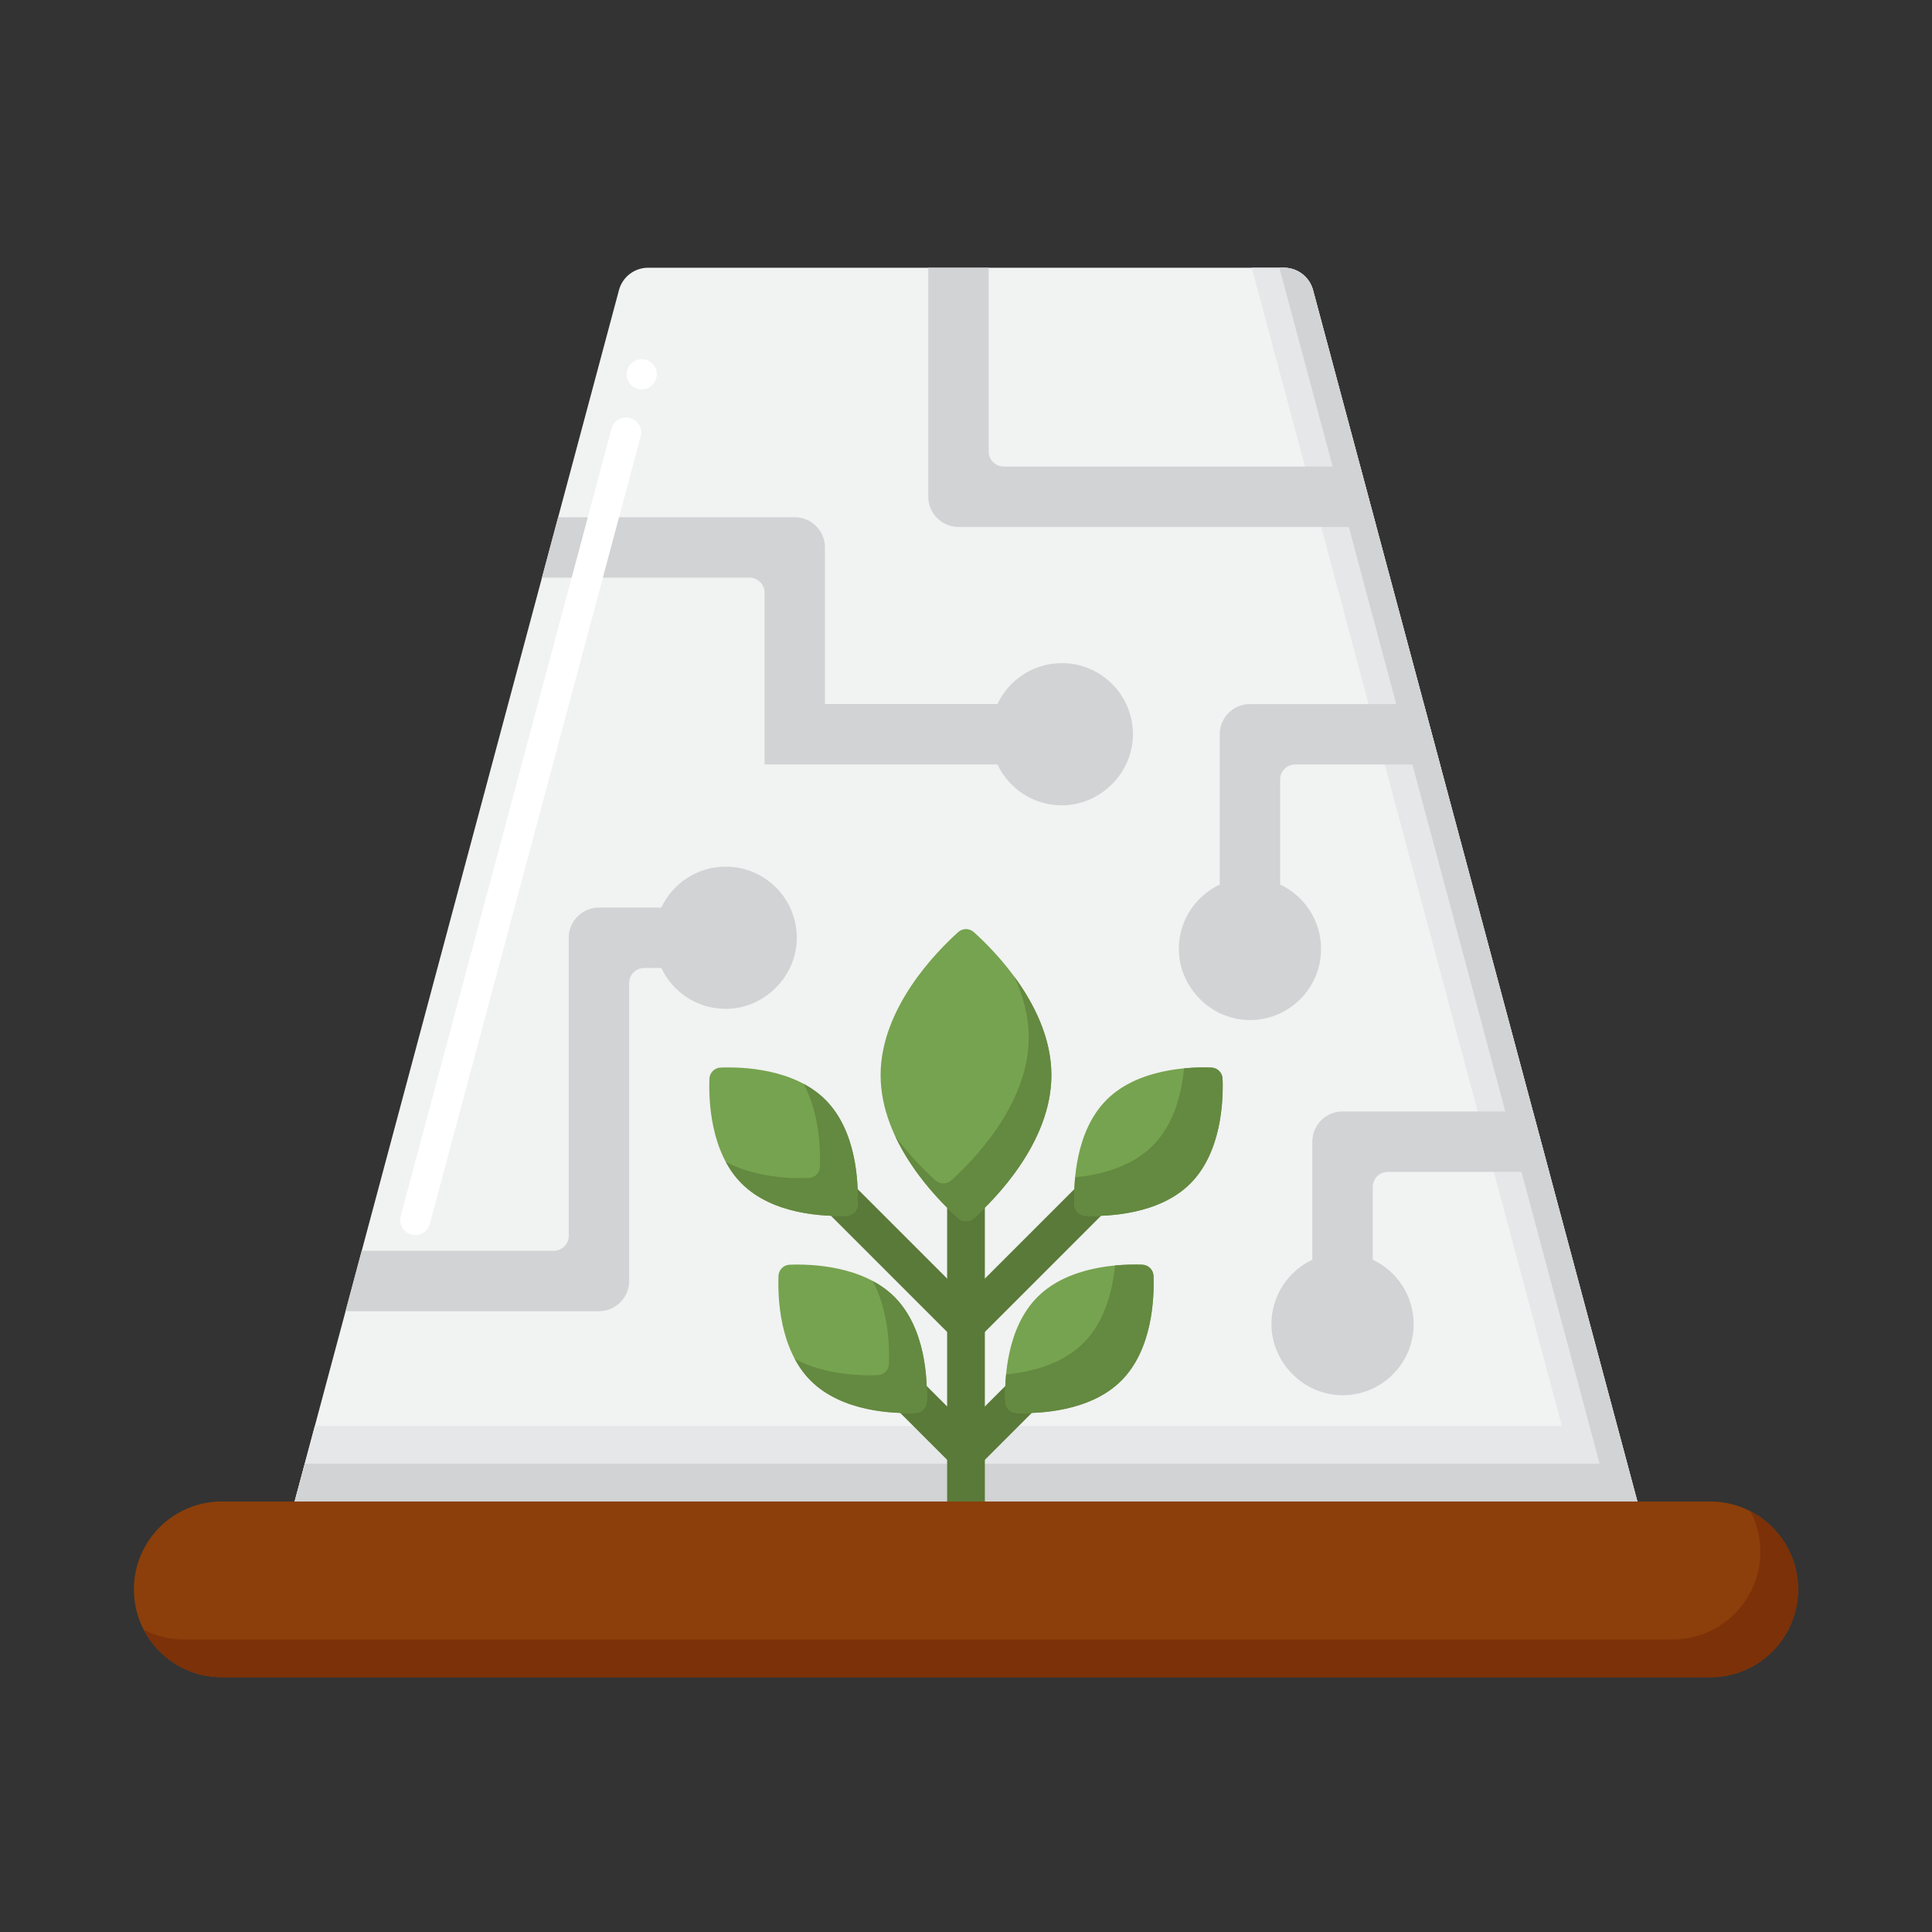 <svg id="Layer_1" enable-background="new 0 0 256 256" height="512" viewBox="0 0 256 256" width="512" xmlns="http://www.w3.org/2000/svg"><rect x="0" y="0" width="256" height="256" fill="#333333" stroke="none"/><g><g><g><path d="m170.12 35.476h-84.24c-1.811 0-3.396 1.216-3.864 2.965l-42.978 160.514h177.924l-42.978-160.514c-.468-1.749-2.053-2.965-3.864-2.965z" fill="#f1f2f2"/></g></g><g><g><path d="m173.984 38.441c-.468-1.749-2.053-2.966-3.864-2.966h-4.253l41.094 153.479h-165.246l-2.677 10h177.924z" fill="#e6e7e8"/></g></g><g><g><path d="m173.984 38.441c-.468-1.749-2.053-2.966-3.864-2.966h-.591l42.433 158.479h-171.585l-1.339 5h177.924z" fill="#d1d3d4"/></g></g><g><g><g><g><path d="m128 201.455c-1.381 0-2.5-1.119-2.5-2.5v-43.789c0-1.381 1.119-2.5 2.5-2.5s2.5 1.119 2.5 2.5v43.789c0 1.381-1.119 2.5-2.5 2.5z" fill="#5a7a39"/></g></g><g><g><path d="m128 194.899c-.663 0-1.299-.264-1.768-.732l-8.931-8.932c-.976-.977-.976-2.56 0-3.535.976-.977 2.559-.977 3.536 0l7.163 7.163 7.163-7.163c.977-.977 2.559-.977 3.536 0 .977.976.977 2.559 0 3.535l-8.931 8.932c-.469.469-1.105.732-1.768.732z" fill="#5a7a39"/></g></g><g><g><path d="m128 177.955c-.663 0-1.299-.264-1.768-.732l-20.289-20.289c-.977-.977-.977-2.559 0-3.535.976-.977 2.56-.977 3.535 0l18.522 18.521 18.521-18.521c.976-.977 2.56-.977 3.535 0 .977.977.977 2.559 0 3.535l-20.289 20.289c-.468.468-1.104.732-1.767.732z" fill="#5a7a39"/></g></g></g><g><g><g><g><path d="m104.641 167.579c-.812.03-1.458.676-1.487 1.487-.107 2.918.135 9.744 4.272 13.881s10.963 4.379 13.881 4.272c.812-.03 1.458-.676 1.487-1.487.107-2.918-.135-9.744-4.272-13.881s-10.964-4.379-13.881-4.272z" fill="#76a34f"/></g></g><g><g><path d="m118.522 171.852c-.864-.864-1.846-1.558-2.885-2.115 2.108 3.934 2.242 8.688 2.157 10.996-.03.812-.676 1.458-1.487 1.487-2.308.085-7.062-.049-10.996-2.157.557 1.039 1.25 2.021 2.115 2.885 4.137 4.137 10.963 4.379 13.881 4.272.812-.029 1.458-.675 1.487-1.487.107-2.918-.135-9.744-4.272-13.881z" fill="#648940"/></g></g><g><g><path d="m151.359 167.579c.812.03 1.458.676 1.487 1.487.107 2.918-.135 9.744-4.272 13.881s-10.963 4.379-13.881 4.272c-.812-.03-1.458-.676-1.487-1.487-.107-2.918.135-9.744 4.272-13.881s10.964-4.379 13.881-4.272z" fill="#76a34f"/></g></g><g><g><path d="m152.847 169.067c-.03-.812-.676-1.458-1.487-1.488-.899-.033-2.169-.032-3.617.104-.308 3.252-1.305 7.401-4.168 10.264s-7.012 3.86-10.264 4.168c-.137 1.448-.137 2.718-.104 3.617.03.812.676 1.458 1.488 1.487 2.917.107 9.743-.135 13.881-4.272s4.378-10.963 4.271-13.88z" fill="#648940"/></g></g></g><g><g><g><path d="m126.971 161.42c.588.526 1.47.526 2.057 0 2.789-2.497 10.287-10.041 10.287-18.958 0-8.918-7.498-16.461-10.287-18.958-.588-.526-1.47-.526-2.057 0-2.789 2.497-10.287 10.041-10.287 18.958s7.498 16.461 10.287 18.958z" fill="#76a34f"/></g></g><g><g><path d="m134.392 129.4c1.147 2.463 1.924 5.191 1.924 8.062 0 8.917-7.498 16.461-10.287 18.958-.588.526-1.47.526-2.057 0-1.224-1.097-3.357-3.166-5.364-5.896 2.416 5.189 6.472 9.203 8.364 10.896.588.526 1.47.526 2.057 0 2.789-2.497 10.287-10.041 10.287-18.958 0-5.003-2.36-9.572-4.924-13.062z" fill="#648940"/></g></g></g><g><g><g><path d="m160.51 141.457c.812.03 1.458.676 1.487 1.487.107 2.918-.135 9.744-4.272 13.881s-10.963 4.379-13.881 4.272c-.812-.03-1.458-.676-1.487-1.487-.107-2.918.135-9.744 4.272-13.881 4.138-4.137 10.964-4.379 13.881-4.272z" fill="#76a34f"/></g></g><g><g><path d="m161.998 142.944c-.03-.812-.676-1.458-1.488-1.487-.899-.033-2.169-.033-3.617.104-.308 3.252-1.305 7.401-4.168 10.264s-7.012 3.86-10.264 4.168c-.137 1.448-.137 2.718-.104 3.617.03.812.676 1.458 1.487 1.488 2.918.107 9.744-.135 13.881-4.272 4.138-4.138 4.38-10.964 4.273-13.882z" fill="#648940"/></g></g><g><g><path d="m95.49 141.457c-.812.03-1.458.676-1.487 1.487-.107 2.918.135 9.744 4.272 13.881s10.963 4.379 13.881 4.272c.812-.03 1.458-.676 1.487-1.487.107-2.918-.135-9.744-4.272-13.881-4.138-4.137-10.964-4.379-13.881-4.272z" fill="#76a34f"/></g></g><g><g><path d="m109.371 145.729c-.864-.864-1.846-1.558-2.885-2.115 2.108 3.934 2.242 8.688 2.157 10.996-.03.812-.676 1.458-1.488 1.488-2.308.084-7.062-.05-10.996-2.158.557 1.039 1.25 2.021 2.115 2.885 4.137 4.137 10.963 4.379 13.881 4.272.812-.03 1.458-.676 1.488-1.488.107-2.917-.135-9.742-4.272-13.88z" fill="#648940"/></g></g></g></g></g><g><g><g><g><path d="m226.61 198.955h-197.221c-6.431 0-11.645 5.214-11.645 11.645 0 6.431 5.214 11.645 11.645 11.645h197.221c6.431 0 11.645-5.213 11.645-11.645 0-6.431-5.213-11.645-11.645-11.645z" fill="#8c3f0a"/></g></g></g><g><g><path d="m231.951 200.26c.828 1.601 1.304 3.414 1.304 5.341 0 6.431-5.214 11.645-11.645 11.645h-197.221c-1.927 0-3.74-.476-5.341-1.304 1.937 3.742 5.836 6.304 10.341 6.304h197.221c6.431 0 11.645-5.214 11.645-11.645 0-4.505-2.562-8.404-6.304-10.341z" fill="#7c3108"/></g></g></g><g><g><g><path d="m161.625 117.208c-3.172 1.489-5.378 4.696-5.42 8.422-.057 5.056 4.085 9.378 9.139 9.525 5.331.155 9.701-4.121 9.701-9.416 0-3.772-2.218-7.026-5.42-8.531v-13.917c0-1.105.895-2 2-2h19.187l-2.142-8h-23.045c-2.209 0-4 1.791-4 4z" fill="#d1d3d4"/></g></g><g><g><path d="m131 35.476h-8v30.344c0 2.209 1.791 4 4 4h55.386l-2.142-8h-47.244c-1.105 0-2-.895-2-2z" fill="#d1d3d4"/></g></g><g><g><path d="m205.267 155.277-2.142-8h-25.231c-2.209 0-4 1.791-4 4v15.646c-3.172 1.49-5.377 4.696-5.42 8.422-.057 5.056 4.084 9.378 9.139 9.526 5.331.155 9.702-4.12 9.702-9.416 0-3.772-2.218-7.026-5.421-8.531v-9.646c0-1.105.895-2 2-2h21.373z" fill="#d1d3d4"/></g></g><g><g><path d="m83.365 169.736v-39.478c0-1.105.895-2 2-2h2.264c1.49 3.172 4.695 5.377 8.421 5.42 5.056.058 9.379-4.084 9.526-9.138.156-5.331-4.12-9.702-9.416-9.702-3.773 0-7.027 2.218-8.531 5.42h-8.264c-2.209 0-4 1.791-4 4v39.478c0 1.105-.895 2-2 2h-25.433l-2.142 8h33.575c2.209 0 4-1.791 4-4z" fill="#d1d3d4"/></g></g><g><g><path d="m73.957 68.538-2.142 8h27.495c1.105 0 2 .895 2 2v22.753h30.858c1.49 3.172 4.695 5.378 8.421 5.42 5.056.058 9.378-4.084 9.526-9.138.156-5.331-4.12-9.703-9.416-9.703-3.772 0-7.027 2.218-8.531 5.42h-22.858v-20.752c0-2.209-1.791-4-4-4z" fill="#d1d3d4"/></g></g></g><g><g><path d="m55.03 163.649c-.18 0-.35-.029-.52-.069-.52-.141-.95-.471-1.22-.931-.26-.47-.33-1-.19-1.52l27.93-104.319c.28-1.05 1.4-1.7 2.45-1.42 1.06.29 1.7 1.38 1.41 2.45l-27.93 104.32c-.24.88-1.03 1.489-1.93 1.489zm30-112.059c-.17 0-.34-.021-.52-.07-.51-.13-.95-.46-1.21-.92-.27-.47-.34-1.01-.2-1.52.28-1.051 1.4-1.7 2.45-1.42 1.06.29 1.7 1.38 1.41 2.449-.23.87-1.02 1.481-1.93 1.481z" fill="#fff"/></g></g></g></svg>